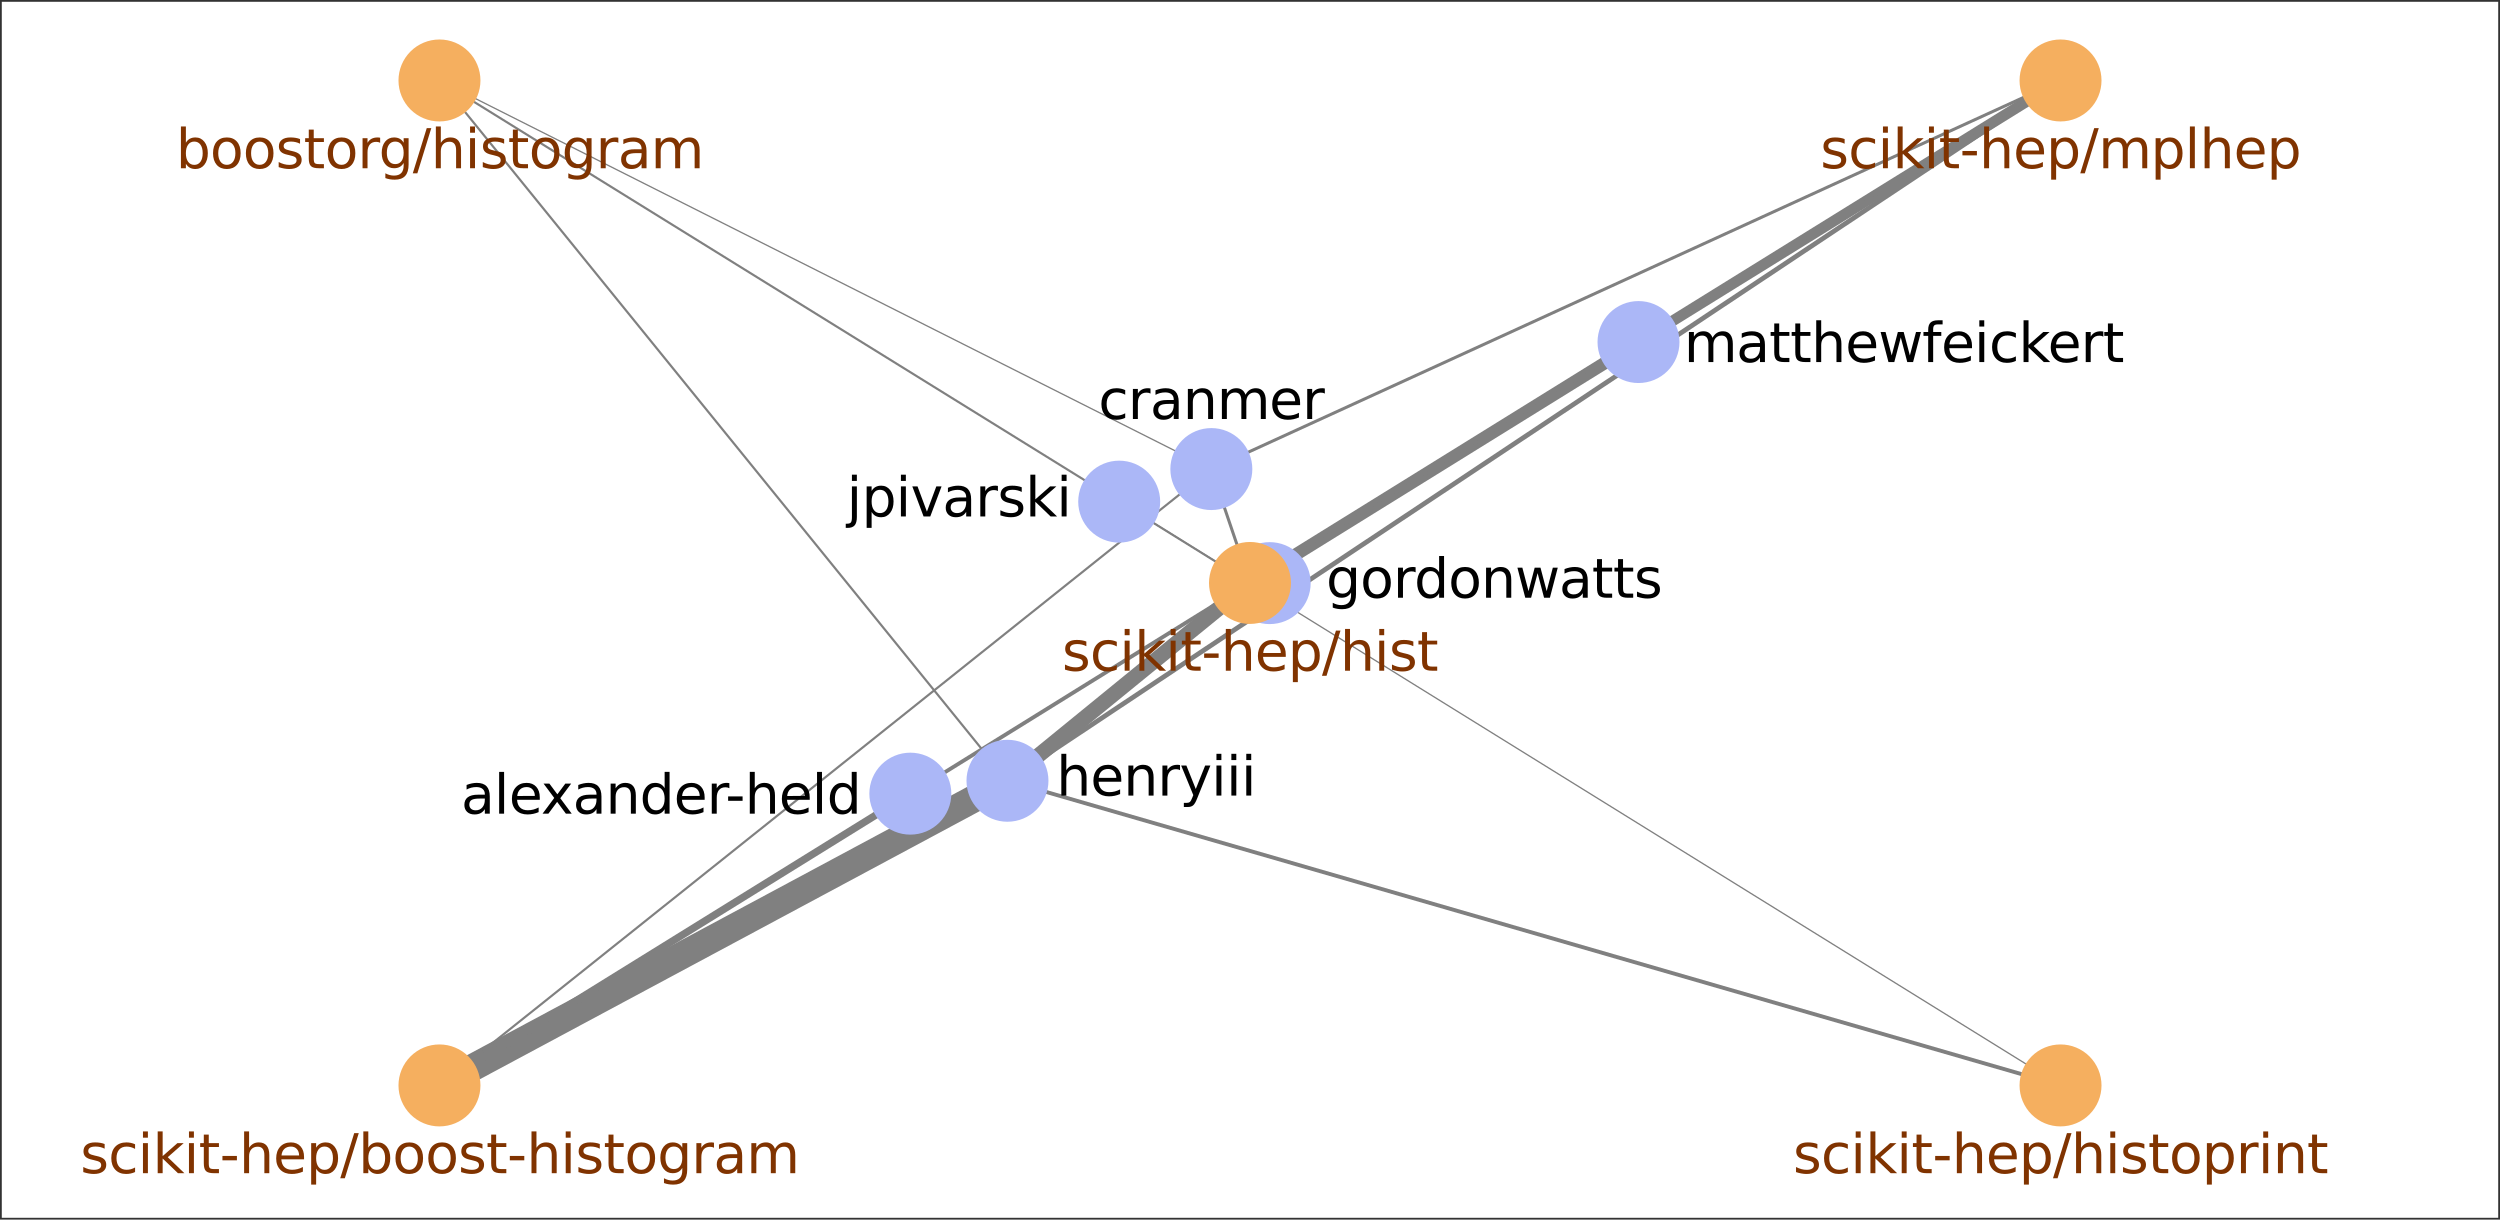 <?xml version="1.0" encoding="UTF-8" standalone="no"?>
<svg
   xmlns:dc="http://purl.org/dc/elements/1.1/"
   xmlns:cc="http://creativecommons.org/ns#"
   xmlns:rdf="http://www.w3.org/1999/02/22-rdf-syntax-ns#"
   xmlns:svg="http://www.w3.org/2000/svg"
   xmlns="http://www.w3.org/2000/svg"
   xmlns:xlink="http://www.w3.org/1999/xlink"
   xmlns:sodipodi="http://sodipodi.sourceforge.net/DTD/sodipodi-0.dtd"
   xmlns:inkscape="http://www.inkscape.org/namespaces/inkscape"
   width="558.8pt"
   height="272.6pt"
   viewBox="0 0 558.8 272.6"
   version="1.1"
   id="svg548"
   sodipodi:docname="iris-hep-histogram-connections-for-report.svg"
   inkscape:version="0.92.5 (2060ec1f9f, 2020-04-08)"
   inkscape:export-filename="/home/jpivarski/talks/2022-03-04-reload-statistics/PLOTS/iris-hep-histogram-connections-for-report.png"
   inkscape:export-xdpi="264.12326"
   inkscape:export-ydpi="264.12326">
  <rect x="0" y="0" width="558.8" height="272.6" fill="#333333" stroke="none"/>
  <sodipodi:namedview
     pagecolor="#ffffff"
     bordercolor="#666666"
     borderopacity="1"
     objecttolerance="10"
     gridtolerance="10"
     guidetolerance="10"
     inkscape:pageopacity="0"
     inkscape:pageshadow="2"
     inkscape:window-width="1711"
     inkscape:window-height="1054"
     id="namedview550"
     showgrid="false"
     fit-margin-top="0"
     fit-margin-left="0"
     fit-margin-right="0"
     fit-margin-bottom="0"
     inkscape:zoom="1.4666667"
     inkscape:cx="390.06779"
     inkscape:cy="173.57349"
     inkscape:window-x="0"
     inkscape:window-y="27"
     inkscape:window-maximized="0"
     inkscape:current-layer="svg548" />
  <defs
     id="defs6"
     style="stroke-linecap:butt;stroke-linejoin:round">
    <style
       type="text/css"
       id="style4">*{stroke-linejoin: round; stroke-linecap: butt}</style>
    <defs
       id="defs66">
      <path
         style="stroke-linecap:butt;stroke-linejoin:round"
         inkscape:connector-curvature="0"
         d="m 0,8.66 c 2.297,0 4.5,-0.912 6.124,-2.537 C 7.748,4.5 8.66,2.297 8.66,0 c 0,-2.297 -0.912,-4.5 -2.537,-6.124 C 4.5,-7.748 2.297,-8.66 0,-8.66 c -2.297,0 -4.5,0.912 -6.124,2.537 -1.624,1.624 -2.537,3.827 -2.537,6.124 0,2.297 0.912,4.5 2.537,6.124 1.624,1.624 3.827,2.537 6.124,2.537 z"
         id="C0_0_b086499c78" />
    </defs>
  </defs>
  <g
     id="patch_2"
     style="stroke-linecap:butt;stroke-linejoin:round"
     transform="translate(-89.6,-42.8)">
    <path
       d="M 90,315 H 648 V 43.2 H 90 Z"
       style="fill:#ffffff;stroke-linecap:butt;stroke-linejoin:round"
       id="path11"
       inkscape:connector-curvature="0" />
  </g>
  <g
     id="LineCollection_1"
     style="stroke-linecap:butt;stroke-linejoin:round"
     transform="translate(-89.6,-48.8)">
    <path
       d="M 339.764,160.926 550.169,291.414"
       clip-path="url(#p5a2280e3f6)"
       style="fill:none;stroke:#808080;stroke-width:0.294;stroke-linecap:butt;stroke-linejoin:round"
       id="path14"
       inkscape:connector-curvature="0" />
    <path
       d="M 339.764,160.926 369,179.1"
       clip-path="url(#p5a2280e3f6)"
       style="fill:none;stroke:#808080;stroke-width:0.487;stroke-linecap:butt;stroke-linejoin:round"
       id="path16"
       inkscape:connector-curvature="0" />
    <path
       d="M 339.764,160.926 187.831,66.786"
       clip-path="url(#p5a2280e3f6)"
       style="fill:none;stroke:#808080;stroke-width:0.487;stroke-linecap:butt;stroke-linejoin:round"
       id="path18"
       inkscape:connector-curvature="0" />
    <path
       d="M 455.841,125.255 550.169,66.786"
       clip-path="url(#p5a2280e3f6)"
       style="fill:none;stroke:#808080;stroke-width:2.423;stroke-linecap:butt;stroke-linejoin:round"
       id="path20"
       inkscape:connector-curvature="0" />
    <path
       d="M 455.841,125.255 369,179.1"
       clip-path="url(#p5a2280e3f6)"
       style="fill:none;stroke:#808080;stroke-width:2.81;stroke-linecap:butt;stroke-linejoin:round"
       id="path22"
       inkscape:connector-curvature="0" />
    <path
       d="m 314.791,223.315 -126.96,68.099"
       clip-path="url(#p5a2280e3f6)"
       style="fill:none;stroke:#808080;stroke-width:6.1;stroke-linecap:butt;stroke-linejoin:round"
       id="path24"
       inkscape:connector-curvature="0" />
    <path
       d="M 314.791,223.315 550.169,66.786"
       clip-path="url(#p5a2280e3f6)"
       style="fill:none;stroke:#808080;stroke-width:1.068;stroke-linecap:butt;stroke-linejoin:round"
       id="path26"
       inkscape:connector-curvature="0" />
    <path
       d="M 314.791,223.315 187.831,66.786"
       clip-path="url(#p5a2280e3f6)"
       style="fill:none;stroke:#808080;stroke-width:0.487;stroke-linecap:butt;stroke-linejoin:round"
       id="path28"
       inkscape:connector-curvature="0" />
    <path
       d="M 314.791,223.315 369,179.1"
       clip-path="url(#p5a2280e3f6)"
       style="fill:none;stroke:#808080;stroke-width:3.39;stroke-linecap:butt;stroke-linejoin:round"
       id="path30"
       inkscape:connector-curvature="0" />
    <path
       d="m 314.791,223.315 235.378,68.099"
       clip-path="url(#p5a2280e3f6)"
       style="fill:none;stroke:#808080;stroke-width:0.874;stroke-linecap:butt;stroke-linejoin:round"
       id="path32"
       inkscape:connector-curvature="0" />
    <path
       d="M 368.9,179.138 369,179.1"
       clip-path="url(#p5a2280e3f6)"
       style="fill:none;stroke:#808080;stroke-width:0.294;stroke-linecap:butt;stroke-linejoin:round"
       id="path34"
       inkscape:connector-curvature="0" />
    <path
       d="m 360.359,153.645 -172.528,137.769"
       clip-path="url(#p5a2280e3f6)"
       style="fill:none;stroke:#808080;stroke-width:0.487;stroke-linecap:butt;stroke-linejoin:round"
       id="path36"
       inkscape:connector-curvature="0" />
    <path
       d="M 360.359,153.645 369,179.1"
       clip-path="url(#p5a2280e3f6)"
       style="fill:none;stroke:#808080;stroke-width:0.681;stroke-linecap:butt;stroke-linejoin:round"
       id="path38"
       inkscape:connector-curvature="0" />
    <path
       d="M 360.359,153.645 550.169,66.786"
       clip-path="url(#p5a2280e3f6)"
       style="fill:none;stroke:#808080;stroke-width:0.681;stroke-linecap:butt;stroke-linejoin:round"
       id="path40"
       inkscape:connector-curvature="0" />
    <path
       d="M 360.359,153.645 187.831,66.786"
       clip-path="url(#p5a2280e3f6)"
       style="fill:none;stroke:#808080;stroke-width:0.294;stroke-linecap:butt;stroke-linejoin:round"
       id="path42"
       inkscape:connector-curvature="0" />
    <path
       d="M 293.079,226.197 550.169,66.786"
       clip-path="url(#p5a2280e3f6)"
       style="fill:none;stroke:#808080;stroke-width:0.294;stroke-linecap:butt;stroke-linejoin:round"
       id="path44"
       inkscape:connector-curvature="0" />
    <path
       d="M 293.079,226.197 369,179.1"
       clip-path="url(#p5a2280e3f6)"
       style="fill:none;stroke:#808080;stroke-width:0.874;stroke-linecap:butt;stroke-linejoin:round"
       id="path46"
       inkscape:connector-curvature="0" />
    <path
       d="M 293.079,226.197 187.831,291.414"
       clip-path="url(#p5a2280e3f6)"
       style="fill:none;stroke:#808080;stroke-width:1.648;stroke-linecap:butt;stroke-linejoin:round"
       id="path48"
       inkscape:connector-curvature="0" />
  </g>
  <g
     id="matplotlib.axis_1"
     style="stroke-linecap:butt;stroke-linejoin:round"
     transform="translate(-89.6,-42.8)">
    <g
       id="xtick_1"
       style="stroke-linecap:butt;stroke-linejoin:round" />
    <g
       id="xtick_2"
       style="stroke-linecap:butt;stroke-linejoin:round" />
    <g
       id="xtick_3"
       style="stroke-linecap:butt;stroke-linejoin:round" />
    <g
       id="xtick_4"
       style="stroke-linecap:butt;stroke-linejoin:round" />
    <g
       id="xtick_5"
       style="stroke-linecap:butt;stroke-linejoin:round" />
    <g
       id="xtick_6"
       style="stroke-linecap:butt;stroke-linejoin:round" />
    <g
       id="xtick_7"
       style="stroke-linecap:butt;stroke-linejoin:round" />
  </g>
  <g
     id="matplotlib.axis_2"
     style="stroke-linecap:butt;stroke-linejoin:round"
     transform="translate(-89.6,-42.8)">
    <g
       id="ytick_1"
       style="stroke-linecap:butt;stroke-linejoin:round" />
    <g
       id="ytick_2"
       style="stroke-linecap:butt;stroke-linejoin:round" />
    <g
       id="ytick_3"
       style="stroke-linecap:butt;stroke-linejoin:round" />
    <g
       id="ytick_4"
       style="stroke-linecap:butt;stroke-linejoin:round" />
    <g
       id="ytick_5"
       style="stroke-linecap:butt;stroke-linejoin:round" />
  </g>
  <g
     style="stroke-linecap:butt;stroke-linejoin:round"
     id="g70"
     clip-path="url(#p5a2280e3f6)"
     transform="translate(-89.6,-48.8)">
    <use
       height="100%"
       width="100%"
       id="use68"
       style="fill:#abb7f7;stroke:#abb7f7;stroke-linecap:butt;stroke-linejoin:round"
       y="160.926"
       x="339.764"
       xlink:href="#C0_0_b086499c78" />
  </g>
  <g
     style="stroke-linecap:butt;stroke-linejoin:round"
     id="g74"
     clip-path="url(#p5a2280e3f6)"
     transform="translate(-89.6,-48.8)">
    <use
       height="100%"
       width="100%"
       id="use72"
       style="fill:#abb7f7;stroke:#abb7f7;stroke-linecap:butt;stroke-linejoin:round"
       y="125.255"
       x="455.841"
       xlink:href="#C0_0_b086499c78" />
  </g>
  <g
     style="stroke-linecap:butt;stroke-linejoin:round"
     id="g78"
     clip-path="url(#p5a2280e3f6)"
     transform="translate(-89.6,-48.8)">
    <use
       height="100%"
       width="100%"
       id="use76"
       style="fill:#abb7f7;stroke:#abb7f7;stroke-linecap:butt;stroke-linejoin:round"
       y="223.315"
       x="314.791"
       xlink:href="#C0_0_b086499c78" />
  </g>
  <g
     style="stroke-linecap:butt;stroke-linejoin:round"
     id="g82"
     clip-path="url(#p5a2280e3f6)"
     transform="translate(-85.1,-48.8)">
    <use
       height="100%"
       width="100%"
       id="use80"
       style="fill:#abb7f7;stroke:#abb7f7;stroke-linecap:butt;stroke-linejoin:round"
       y="179.138"
       x="368.9"
       xlink:href="#C0_0_b086499c78" />
  </g>
  <g
     style="stroke-linecap:butt;stroke-linejoin:round"
     id="g86"
     clip-path="url(#p5a2280e3f6)"
     transform="translate(-89.6,-48.8)">
    <use
       height="100%"
       width="100%"
       id="use84"
       style="fill:#abb7f7;stroke:#abb7f7;stroke-linecap:butt;stroke-linejoin:round"
       y="153.645"
       x="360.359"
       xlink:href="#C0_0_b086499c78" />
  </g>
  <g
     style="stroke-linecap:butt;stroke-linejoin:round"
     id="g90"
     clip-path="url(#p5a2280e3f6)"
     transform="translate(-89.6,-48.8)">
    <use
       height="100%"
       width="100%"
       id="use88"
       style="fill:#abb7f7;stroke:#abb7f7;stroke-linecap:butt;stroke-linejoin:round"
       y="226.197"
       x="293.079"
       xlink:href="#C0_0_b086499c78" />
  </g>
  <g
     style="stroke-linecap:butt;stroke-linejoin:round"
     id="g94"
     clip-path="url(#p5a2280e3f6)"
     transform="translate(-89.6,-48.8)">
    <use
       height="100%"
       width="100%"
       id="use92"
       style="fill:#f5af5f;stroke:#f5af5f;stroke-linecap:butt;stroke-linejoin:round"
       y="66.786"
       x="187.831"
       xlink:href="#C0_0_b086499c78" />
  </g>
  <g
     style="stroke-linecap:butt;stroke-linejoin:round"
     id="g98"
     clip-path="url(#p5a2280e3f6)"
     transform="translate(-89.6,-48.8)">
    <use
       height="100%"
       width="100%"
       id="use96"
       style="fill:#f5af5f;stroke:#f5af5f;stroke-linecap:butt;stroke-linejoin:round"
       y="291.414"
       x="187.831"
       xlink:href="#C0_0_b086499c78" />
  </g>
  <g
     style="stroke-linecap:butt;stroke-linejoin:round"
     id="g102"
     clip-path="url(#p5a2280e3f6)"
     transform="translate(-89.6,-48.8)">
    <use
       height="100%"
       width="100%"
       id="use100"
       style="fill:#f5af5f;stroke:#f5af5f;stroke-linecap:butt;stroke-linejoin:round"
       y="179.1"
       x="369"
       xlink:href="#C0_0_b086499c78" />
  </g>
  <g
     style="stroke-linecap:butt;stroke-linejoin:round"
     id="g106"
     clip-path="url(#p5a2280e3f6)"
     transform="translate(-89.6,-48.8)">
    <use
       height="100%"
       width="100%"
       id="use104"
       style="fill:#f5af5f;stroke:#f5af5f;stroke-linecap:butt;stroke-linejoin:round"
       y="291.414"
       x="550.169"
       xlink:href="#C0_0_b086499c78" />
  </g>
  <g
     style="stroke-linecap:butt;stroke-linejoin:round"
     id="g110"
     clip-path="url(#p5a2280e3f6)"
     transform="translate(-89.6,-48.8)">
    <use
       height="100%"
       width="100%"
       id="use108"
       style="fill:#f5af5f;stroke:#f5af5f;stroke-linecap:butt;stroke-linejoin:round"
       y="66.786"
       x="550.169"
       xlink:href="#C0_0_b086499c78" />
  </g>
  <g
     id="text_1"
     style="stroke-linecap:butt;stroke-linejoin:round"
     transform="translate(-125.395,-42.993)">
    <g
       clip-path="url(#p5a2280e3f6)"
       id="g155"
       style="stroke-linecap:butt;stroke-linejoin:round">
      <!-- jpivarski -->
      <g
         transform="matrix(0.12,0,0,-0.12,314.66,158.431)"
         id="g153"
         style="stroke-linecap:butt;stroke-linejoin:round">
        <defs
           id="defs133">
          <path
             id="DejaVuSans-6a"
             d="m 603,3500 h 575 V -63 q 0,-668 -255,-968 -254,-300 -820,-300 h -219 v 487 H 38 q 328,0 446,152 119,151 119,629 z m 0,1363 h 575 V 4134 H 603 Z"
             transform="scale(0.016)"
             inkscape:connector-curvature="0"
             style="stroke-linecap:butt;stroke-linejoin:round" />
          <path
             id="DejaVuSans-70"
             d="M 1159,525 V -1331 H 581 v 4831 h 578 v -531 q 182,312 458,463 277,152 661,152 638,0 1036,-506 399,-506 399,-1331 0,-825 -399,-1332 -398,-506 -1036,-506 -384,0 -661,152 -276,152 -458,464 z m 1957,1222 q 0,634 -261,995 -261,361 -717,361 -457,0 -718,-361 -261,-361 -261,-995 0,-634 261,-995 261,-361 718,-361 456,0 717,361 261,361 261,995 z"
             transform="scale(0.016)"
             inkscape:connector-curvature="0"
             style="stroke-linecap:butt;stroke-linejoin:round" />
          <path
             id="DejaVuSans-69"
             d="m 603,3500 h 575 V 0 H 603 Z m 0,1363 h 575 V 4134 H 603 Z"
             transform="scale(0.016)"
             inkscape:connector-curvature="0"
             style="stroke-linecap:butt;stroke-linejoin:round" />
          <path
             id="DejaVuSans-76"
             d="M 191,3500 H 800 L 1894,563 2988,3500 h 609 L 2284,0 h -781 z"
             transform="scale(0.016)"
             inkscape:connector-curvature="0"
             style="stroke-linecap:butt;stroke-linejoin:round" />
          <path
             id="DejaVuSans-61"
             d="m 2194,1759 q -697,0 -966,-159 -269,-159 -269,-544 0,-306 202,-486 202,-179 548,-179 479,0 768,339 289,339 289,901 v 128 z m 1147,238 V 0 H 2766 V 531 Q 2569,213 2275,61 1981,-91 1556,-91 q -537,0 -855,302 -317,302 -317,808 0,590 395,890 396,300 1180,300 h 807 v 57 q 0,397 -261,614 -261,217 -733,217 -300,0 -585,-72 -284,-72 -546,-216 v 532 q 315,122 612,182 297,61 578,61 760,0 1135,-394 375,-393 375,-1193 z"
             transform="scale(0.016)"
             inkscape:connector-curvature="0"
             style="stroke-linecap:butt;stroke-linejoin:round" />
          <path
             id="DejaVuSans-72"
             d="m 2631,2963 q -97,56 -211,82 -114,27 -251,27 -488,0 -749,-317 -261,-317 -261,-911 V 0 H 581 v 3500 h 578 v -544 q 182,319 472,473 291,155 707,155 59,0 131,-8 72,-7 159,-23 z"
             transform="scale(0.016)"
             inkscape:connector-curvature="0"
             style="stroke-linecap:butt;stroke-linejoin:round" />
          <path
             id="DejaVuSans-73"
             d="m 2834,3397 v -544 q -243,125 -506,187 -262,63 -544,63 -428,0 -642,-131 -214,-131 -214,-394 0,-200 153,-314 153,-114 616,-217 l 197,-44 q 612,-131 870,-370 258,-239 258,-667 0,-488 -386,-773 Q 2250,-91 1575,-91 1294,-91 989,-36 684,19 347,128 v 594 q 319,-166 628,-249 309,-82 613,-82 406,0 624,139 219,139 219,392 0,234 -158,359 -157,125 -692,241 l -200,47 q -534,112 -772,345 -237,233 -237,639 0,494 350,762 350,269 994,269 318,0 599,-47 282,-46 519,-140 z"
             transform="scale(0.016)"
             inkscape:connector-curvature="0"
             style="stroke-linecap:butt;stroke-linejoin:round" />
          <path
             id="DejaVuSans-6b"
             d="m 581,4863 h 578 V 1991 l 1716,1509 h 734 L 1753,1863 3688,0 H 2938 L 1159,1709 V 0 H 581 Z"
             transform="scale(0.016)"
             inkscape:connector-curvature="0"
             style="stroke-linecap:butt;stroke-linejoin:round" />
        </defs>
        <use
           xlink:href="#DejaVuSans-6a"
           id="use135"
           style="stroke-linecap:butt;stroke-linejoin:round"
           x="0"
           y="0"
           width="100%"
           height="100%" />
        <use
           xlink:href="#DejaVuSans-70"
           x="27.783"
           id="use137"
           style="stroke-linecap:butt;stroke-linejoin:round"
           y="0"
           width="100%"
           height="100%" />
        <use
           xlink:href="#DejaVuSans-69"
           x="91.26"
           id="use139"
           style="stroke-linecap:butt;stroke-linejoin:round"
           y="0"
           width="100%"
           height="100%" />
        <use
           xlink:href="#DejaVuSans-76"
           x="119.043"
           id="use141"
           style="stroke-linecap:butt;stroke-linejoin:round"
           y="0"
           width="100%"
           height="100%" />
        <use
           xlink:href="#DejaVuSans-61"
           x="178.223"
           id="use143"
           style="stroke-linecap:butt;stroke-linejoin:round"
           y="0"
           width="100%"
           height="100%" />
        <use
           xlink:href="#DejaVuSans-72"
           x="239.502"
           id="use145"
           style="stroke-linecap:butt;stroke-linejoin:round"
           y="0"
           width="100%"
           height="100%" />
        <use
           xlink:href="#DejaVuSans-73"
           x="280.615"
           id="use147"
           style="stroke-linecap:butt;stroke-linejoin:round"
           y="0"
           width="100%"
           height="100%" />
        <use
           xlink:href="#DejaVuSans-6b"
           x="332.715"
           id="use149"
           style="stroke-linecap:butt;stroke-linejoin:round"
           y="0"
           width="100%"
           height="100%" />
        <use
           xlink:href="#DejaVuSans-69"
           x="390.625"
           id="use151"
           style="stroke-linecap:butt;stroke-linejoin:round"
           y="0"
           width="100%"
           height="100%" />
      </g>
    </g>
  </g>
  <g
     id="text_2"
     style="stroke-linecap:butt;stroke-linejoin:round"
     transform="translate(-30.282,-41.831)">
    <g
       clip-path="url(#p5a2280e3f6)"
       id="g199"
       style="stroke-linecap:butt;stroke-linejoin:round">
      <!-- matthewfeickert -->
      <g
         transform="matrix(0.12,0,0,-0.12,406.677,122.76)"
         id="g197"
         style="stroke-linecap:butt;stroke-linejoin:round">
        <defs
           id="defs165">
          <path
             id="DejaVuSans-6d"
             d="m 3328,2828 q 216,388 516,572 300,184 706,184 547,0 844,-383 297,-382 297,-1088 V 0 h -578 v 2094 q 0,503 -179,746 -178,244 -543,244 -447,0 -707,-297 -259,-296 -259,-809 V 0 h -578 v 2094 q 0,506 -178,748 -178,242 -550,242 -441,0 -701,-298 -259,-298 -259,-808 V 0 H 581 v 3500 h 578 v -544 q 197,322 472,475 275,153 653,153 382,0 649,-194 267,-193 395,-562 z"
             transform="scale(0.016)"
             inkscape:connector-curvature="0"
             style="stroke-linecap:butt;stroke-linejoin:round" />
          <path
             id="DejaVuSans-74"
             d="M 1172,4494 V 3500 H 2356 V 3053 H 1172 V 1153 q 0,-428 117,-550 117,-122 477,-122 h 590 V 0 H 1766 Q 1100,0 847,248 594,497 594,1153 V 3053 H 172 v 447 h 422 v 994 z"
             transform="scale(0.016)"
             inkscape:connector-curvature="0"
             style="stroke-linecap:butt;stroke-linejoin:round" />
          <path
             id="DejaVuSans-68"
             d="M 3513,2113 V 0 h -575 v 2094 q 0,497 -194,743 -194,247 -581,247 -466,0 -735,-297 -269,-296 -269,-809 V 0 H 581 v 4863 h 578 V 2956 q 207,316 486,472 280,156 646,156 603,0 912,-373 310,-373 310,-1098 z"
             transform="scale(0.016)"
             inkscape:connector-curvature="0"
             style="stroke-linecap:butt;stroke-linejoin:round" />
          <path
             id="DejaVuSans-65"
             d="M 3597,1894 V 1613 H 953 q 38,-594 358,-905 320,-311 892,-311 331,0 642,81 311,81 618,244 V 178 Q 3153,47 2828,-22 2503,-91 2169,-91 1331,-91 842,396 353,884 353,1716 q 0,859 464,1363 464,505 1252,505 706,0 1117,-455 411,-454 411,-1235 z m -575,169 q -6,471 -264,752 -258,282 -683,282 -481,0 -770,-272 -289,-272 -333,-766 z"
             transform="scale(0.016)"
             inkscape:connector-curvature="0"
             style="stroke-linecap:butt;stroke-linejoin:round" />
          <path
             id="DejaVuSans-77"
             d="m 269,3500 h 575 l 719,-2731 715,2731 h 678 l 719,-2731 716,2731 h 575 L 4050,0 H 3372 L 2619,2869 1863,0 h -679 z"
             transform="scale(0.016)"
             inkscape:connector-curvature="0"
             style="stroke-linecap:butt;stroke-linejoin:round" />
          <path
             id="DejaVuSans-66"
             d="m 2375,4863 v -479 h -550 q -309,0 -430,-125 -120,-125 -120,-450 v -309 h 947 V 3053 H 1275 V 0 H 697 V 3053 H 147 v 447 h 550 v 244 q 0,584 272,851 272,268 862,268 z"
             transform="scale(0.016)"
             inkscape:connector-curvature="0"
             style="stroke-linecap:butt;stroke-linejoin:round" />
          <path
             id="DejaVuSans-63"
             d="m 3122,3366 v -538 q -244,135 -489,202 -245,67 -495,67 -560,0 -870,-355 -309,-354 -309,-995 0,-641 309,-996 310,-354 870,-354 250,0 495,67 245,67 489,202 V 134 Q 2881,22 2623,-34 2366,-91 2075,-91 1284,-91 818,406 353,903 353,1747 q 0,856 470,1346 471,491 1290,491 265,0 518,-55 253,-54 491,-163 z"
             transform="scale(0.016)"
             inkscape:connector-curvature="0"
             style="stroke-linecap:butt;stroke-linejoin:round" />
        </defs>
        <use
           xlink:href="#DejaVuSans-6d"
           id="use167"
           style="stroke-linecap:butt;stroke-linejoin:round"
           x="0"
           y="0"
           width="100%"
           height="100%" />
        <use
           xlink:href="#DejaVuSans-61"
           x="97.412"
           id="use169"
           style="stroke-linecap:butt;stroke-linejoin:round"
           y="0"
           width="100%"
           height="100%" />
        <use
           xlink:href="#DejaVuSans-74"
           x="158.691"
           id="use171"
           style="stroke-linecap:butt;stroke-linejoin:round"
           y="0"
           width="100%"
           height="100%" />
        <use
           xlink:href="#DejaVuSans-74"
           x="197.9"
           id="use173"
           style="stroke-linecap:butt;stroke-linejoin:round"
           y="0"
           width="100%"
           height="100%" />
        <use
           xlink:href="#DejaVuSans-68"
           x="237.109"
           id="use175"
           style="stroke-linecap:butt;stroke-linejoin:round"
           y="0"
           width="100%"
           height="100%" />
        <use
           xlink:href="#DejaVuSans-65"
           x="300.488"
           id="use177"
           style="stroke-linecap:butt;stroke-linejoin:round"
           y="0"
           width="100%"
           height="100%" />
        <use
           xlink:href="#DejaVuSans-77"
           x="362.012"
           id="use179"
           style="stroke-linecap:butt;stroke-linejoin:round"
           y="0"
           width="100%"
           height="100%" />
        <use
           xlink:href="#DejaVuSans-66"
           x="443.799"
           id="use181"
           style="stroke-linecap:butt;stroke-linejoin:round"
           y="0"
           width="100%"
           height="100%" />
        <use
           xlink:href="#DejaVuSans-65"
           x="479.004"
           id="use183"
           style="stroke-linecap:butt;stroke-linejoin:round"
           y="0"
           width="100%"
           height="100%" />
        <use
           xlink:href="#DejaVuSans-69"
           x="540.527"
           id="use185"
           style="stroke-linecap:butt;stroke-linejoin:round"
           y="0"
           width="100%"
           height="100%" />
        <use
           xlink:href="#DejaVuSans-63"
           x="568.311"
           id="use187"
           style="stroke-linecap:butt;stroke-linejoin:round"
           y="0"
           width="100%"
           height="100%" />
        <use
           xlink:href="#DejaVuSans-6b"
           x="623.291"
           id="use189"
           style="stroke-linecap:butt;stroke-linejoin:round"
           y="0"
           width="100%"
           height="100%" />
        <use
           xlink:href="#DejaVuSans-65"
           x="677.576"
           id="use191"
           style="stroke-linecap:butt;stroke-linejoin:round"
           y="0"
           width="100%"
           height="100%" />
        <use
           xlink:href="#DejaVuSans-72"
           x="739.1"
           id="use193"
           style="stroke-linecap:butt;stroke-linejoin:round"
           y="0"
           width="100%"
           height="100%" />
        <use
           xlink:href="#DejaVuSans-74"
           x="780.213"
           id="use195"
           style="stroke-linecap:butt;stroke-linejoin:round"
           y="0"
           width="100%"
           height="100%" />
      </g>
    </g>
  </g>
  <g
     id="text_3"
     style="stroke-linecap:butt;stroke-linejoin:round"
     transform="translate(-56.361,-42.993)">
    <g
       clip-path="url(#p5a2280e3f6)"
       id="g224"
       style="stroke-linecap:butt;stroke-linejoin:round">
      <!-- henryiii -->
      <g
         transform="matrix(0.12,0,0,-0.12,292.476,220.82)"
         id="g222"
         style="stroke-linecap:butt;stroke-linejoin:round">
        <defs
           id="defs204">
          <path
             id="DejaVuSans-6e"
             d="M 3513,2113 V 0 h -575 v 2094 q 0,497 -194,743 -194,247 -581,247 -466,0 -735,-297 -269,-296 -269,-809 V 0 H 581 v 3500 h 578 v -544 q 207,316 486,472 280,156 646,156 603,0 912,-373 310,-373 310,-1098 z"
             transform="scale(0.016)"
             inkscape:connector-curvature="0"
             style="stroke-linecap:butt;stroke-linejoin:round" />
          <path
             id="DejaVuSans-79"
             d="m 2059,-325 q -243,-625 -475,-815 -231,-191 -618,-191 H 506 v 481 h 338 q 237,0 368,113 132,112 291,531 L 1606,56 191,3500 H 800 L 1894,763 2988,3500 h 609 z"
             transform="scale(0.016)"
             inkscape:connector-curvature="0"
             style="stroke-linecap:butt;stroke-linejoin:round" />
        </defs>
        <use
           xlink:href="#DejaVuSans-68"
           id="use206"
           style="stroke-linecap:butt;stroke-linejoin:round"
           x="0"
           y="0"
           width="100%"
           height="100%" />
        <use
           xlink:href="#DejaVuSans-65"
           x="63.379"
           id="use208"
           style="stroke-linecap:butt;stroke-linejoin:round"
           y="0"
           width="100%"
           height="100%" />
        <use
           xlink:href="#DejaVuSans-6e"
           x="124.902"
           id="use210"
           style="stroke-linecap:butt;stroke-linejoin:round"
           y="0"
           width="100%"
           height="100%" />
        <use
           xlink:href="#DejaVuSans-72"
           x="188.281"
           id="use212"
           style="stroke-linecap:butt;stroke-linejoin:round"
           y="0"
           width="100%"
           height="100%" />
        <use
           xlink:href="#DejaVuSans-79"
           x="229.395"
           id="use214"
           style="stroke-linecap:butt;stroke-linejoin:round"
           y="0"
           width="100%"
           height="100%" />
        <use
           xlink:href="#DejaVuSans-69"
           x="288.574"
           id="use216"
           style="stroke-linecap:butt;stroke-linejoin:round"
           y="0"
           width="100%"
           height="100%" />
        <use
           xlink:href="#DejaVuSans-69"
           x="316.357"
           id="use218"
           style="stroke-linecap:butt;stroke-linejoin:round"
           y="0"
           width="100%"
           height="100%" />
        <use
           xlink:href="#DejaVuSans-69"
           x="344.141"
           id="use220"
           style="stroke-linecap:butt;stroke-linejoin:round"
           y="0"
           width="100%"
           height="100%" />
      </g>
    </g>
  </g>
  <g
     id="text_4"
     style="stroke-linecap:butt;stroke-linejoin:round"
     transform="translate(-34.952,-43.031)">
    <g
       clip-path="url(#p5a2280e3f6)"
       id="g256"
       style="stroke-linecap:butt;stroke-linejoin:round">
      <!-- gordonwatts -->
      <g
         transform="matrix(0.12,0,0,-0.12,331.361,176.643)"
         id="g254"
         style="stroke-linecap:butt;stroke-linejoin:round">
        <defs
           id="defs230">
          <path
             id="DejaVuSans-67"
             d="m 2906,1791 q 0,625 -258,968 -257,344 -723,344 -462,0 -720,-344 -258,-343 -258,-968 0,-622 258,-966 258,-344 720,-344 466,0 723,344 258,344 258,966 z M 3481,434 q 0,-893 -397,-1329 -396,-436 -1215,-436 -303,0 -572,45 -269,45 -522,139 v 559 q 253,-137 500,-202 247,-66 503,-66 566,0 847,295 281,295 281,892 V 616 Q 2728,306 2450,153 2172,0 1784,0 1141,0 747,490 353,981 353,1791 q 0,812 394,1302 394,491 1037,491 388,0 666,-153 278,-153 456,-462 v 531 h 575 z"
             transform="scale(0.016)"
             inkscape:connector-curvature="0"
             style="stroke-linecap:butt;stroke-linejoin:round" />
          <path
             id="DejaVuSans-6f"
             d="m 1959,3097 q -462,0 -731,-361 -269,-361 -269,-989 0,-628 267,-989 268,-361 733,-361 460,0 728,362 269,363 269,988 0,622 -269,986 -268,364 -728,364 z m 0,487 q 750,0 1178,-488 429,-487 429,-1349 Q 3566,888 3137,398 2709,-91 1959,-91 1206,-91 779,398 353,888 353,1747 q 0,862 426,1349 427,488 1180,488 z"
             transform="scale(0.016)"
             inkscape:connector-curvature="0"
             style="stroke-linecap:butt;stroke-linejoin:round" />
          <path
             id="DejaVuSans-64"
             d="m 2906,2969 v 1894 h 575 V 0 H 2906 V 525 Q 2725,213 2448,61 2172,-91 1784,-91 1150,-91 751,415 353,922 353,1747 q 0,825 398,1331 399,506 1033,506 388,0 664,-152 277,-151 458,-463 z M 947,1747 q 0,-634 261,-995 261,-361 717,-361 456,0 718,361 263,361 263,995 0,634 -263,995 -262,361 -718,361 -456,0 -717,-361 -261,-361 -261,-995 z"
             transform="scale(0.016)"
             inkscape:connector-curvature="0"
             style="stroke-linecap:butt;stroke-linejoin:round" />
        </defs>
        <use
           xlink:href="#DejaVuSans-67"
           id="use232"
           style="stroke-linecap:butt;stroke-linejoin:round"
           x="0"
           y="0"
           width="100%"
           height="100%" />
        <use
           xlink:href="#DejaVuSans-6f"
           x="63.477"
           id="use234"
           style="stroke-linecap:butt;stroke-linejoin:round"
           y="0"
           width="100%"
           height="100%" />
        <use
           xlink:href="#DejaVuSans-72"
           x="124.658"
           id="use236"
           style="stroke-linecap:butt;stroke-linejoin:round"
           y="0"
           width="100%"
           height="100%" />
        <use
           xlink:href="#DejaVuSans-64"
           x="164.021"
           id="use238"
           style="stroke-linecap:butt;stroke-linejoin:round"
           y="0"
           width="100%"
           height="100%" />
        <use
           xlink:href="#DejaVuSans-6f"
           x="227.498"
           id="use240"
           style="stroke-linecap:butt;stroke-linejoin:round"
           y="0"
           width="100%"
           height="100%" />
        <use
           xlink:href="#DejaVuSans-6e"
           x="288.68"
           id="use242"
           style="stroke-linecap:butt;stroke-linejoin:round"
           y="0"
           width="100%"
           height="100%" />
        <use
           xlink:href="#DejaVuSans-77"
           x="352.059"
           id="use244"
           style="stroke-linecap:butt;stroke-linejoin:round"
           y="0"
           width="100%"
           height="100%" />
        <use
           xlink:href="#DejaVuSans-61"
           x="433.846"
           id="use246"
           style="stroke-linecap:butt;stroke-linejoin:round"
           y="0"
           width="100%"
           height="100%" />
        <use
           xlink:href="#DejaVuSans-74"
           x="495.125"
           id="use248"
           style="stroke-linecap:butt;stroke-linejoin:round"
           y="0"
           width="100%"
           height="100%" />
        <use
           xlink:href="#DejaVuSans-74"
           x="534.334"
           id="use250"
           style="stroke-linecap:butt;stroke-linejoin:round"
           y="0"
           width="100%"
           height="100%" />
        <use
           xlink:href="#DejaVuSans-73"
           x="573.543"
           id="use252"
           style="stroke-linecap:butt;stroke-linejoin:round"
           y="0"
           width="100%"
           height="100%" />
      </g>
    </g>
  </g>
  <g
     id="text_5"
     style="stroke-linecap:butt;stroke-linejoin:round"
     transform="translate(-89.6,-57.493)">
    <g
       clip-path="url(#p5a2280e3f6)"
       id="g275"
       style="stroke-linecap:butt;stroke-linejoin:round">
      <!-- cranmer -->
      <g
         transform="matrix(0.12,0,0,-0.12,335.112,151.149)"
         id="g273"
         style="stroke-linecap:butt;stroke-linejoin:round">
        <use
           xlink:href="#DejaVuSans-63"
           id="use259"
           style="stroke-linecap:butt;stroke-linejoin:round"
           x="0"
           y="0"
           width="100%"
           height="100%" />
        <use
           xlink:href="#DejaVuSans-72"
           x="54.98"
           id="use261"
           style="stroke-linecap:butt;stroke-linejoin:round"
           y="0"
           width="100%"
           height="100%" />
        <use
           xlink:href="#DejaVuSans-61"
           x="96.094"
           id="use263"
           style="stroke-linecap:butt;stroke-linejoin:round"
           y="0"
           width="100%"
           height="100%" />
        <use
           xlink:href="#DejaVuSans-6e"
           x="157.373"
           id="use265"
           style="stroke-linecap:butt;stroke-linejoin:round"
           y="0"
           width="100%"
           height="100%" />
        <use
           xlink:href="#DejaVuSans-6d"
           x="220.752"
           id="use267"
           style="stroke-linecap:butt;stroke-linejoin:round"
           y="0"
           width="100%"
           height="100%" />
        <use
           xlink:href="#DejaVuSans-65"
           x="318.164"
           id="use269"
           style="stroke-linecap:butt;stroke-linejoin:round"
           y="0"
           width="100%"
           height="100%" />
        <use
           xlink:href="#DejaVuSans-72"
           x="379.688"
           id="use271"
           style="stroke-linecap:butt;stroke-linejoin:round"
           y="0"
           width="100%"
           height="100%" />
      </g>
    </g>
  </g>
  <g
     id="text_6"
     style="stroke-linecap:butt;stroke-linejoin:round"
     transform="translate(-145.339,-41.831)">
    <g
       clip-path="url(#p5a2280e3f6)"
       id="g313"
       style="stroke-linecap:butt;stroke-linejoin:round">
      <!-- alexander-held -->
      <g
         transform="matrix(0.12,0,0,-0.12,248.398,223.702)"
         id="g311"
         style="stroke-linecap:butt;stroke-linejoin:round">
        <defs
           id="defs281">
          <path
             id="DejaVuSans-6c"
             d="m 603,4863 h 575 V 0 H 603 Z"
             transform="scale(0.016)"
             inkscape:connector-curvature="0"
             style="stroke-linecap:butt;stroke-linejoin:round" />
          <path
             id="DejaVuSans-78"
             d="M 3513,3500 2247,1797 3578,0 H 2900 L 1881,1375 863,0 H 184 L 1544,1831 300,3500 h 678 l 928,-1247 928,1247 z"
             transform="scale(0.016)"
             inkscape:connector-curvature="0"
             style="stroke-linecap:butt;stroke-linejoin:round" />
          <path
             id="DejaVuSans-2d"
             d="M 313,2009 H 1997 V 1497 H 313 Z"
             transform="scale(0.016)"
             inkscape:connector-curvature="0"
             style="stroke-linecap:butt;stroke-linejoin:round" />
        </defs>
        <use
           xlink:href="#DejaVuSans-61"
           id="use283"
           style="stroke-linecap:butt;stroke-linejoin:round"
           x="0"
           y="0"
           width="100%"
           height="100%" />
        <use
           xlink:href="#DejaVuSans-6c"
           x="61.279"
           id="use285"
           style="stroke-linecap:butt;stroke-linejoin:round"
           y="0"
           width="100%"
           height="100%" />
        <use
           xlink:href="#DejaVuSans-65"
           x="89.062"
           id="use287"
           style="stroke-linecap:butt;stroke-linejoin:round"
           y="0"
           width="100%"
           height="100%" />
        <use
           xlink:href="#DejaVuSans-78"
           x="148.836"
           id="use289"
           style="stroke-linecap:butt;stroke-linejoin:round"
           y="0"
           width="100%"
           height="100%" />
        <use
           xlink:href="#DejaVuSans-61"
           x="208.016"
           id="use291"
           style="stroke-linecap:butt;stroke-linejoin:round"
           y="0"
           width="100%"
           height="100%" />
        <use
           xlink:href="#DejaVuSans-6e"
           x="269.295"
           id="use293"
           style="stroke-linecap:butt;stroke-linejoin:round"
           y="0"
           width="100%"
           height="100%" />
        <use
           xlink:href="#DejaVuSans-64"
           x="332.674"
           id="use295"
           style="stroke-linecap:butt;stroke-linejoin:round"
           y="0"
           width="100%"
           height="100%" />
        <use
           xlink:href="#DejaVuSans-65"
           x="396.15"
           id="use297"
           style="stroke-linecap:butt;stroke-linejoin:round"
           y="0"
           width="100%"
           height="100%" />
        <use
           xlink:href="#DejaVuSans-72"
           x="457.674"
           id="use299"
           style="stroke-linecap:butt;stroke-linejoin:round"
           y="0"
           width="100%"
           height="100%" />
        <use
           xlink:href="#DejaVuSans-2d"
           x="492.412"
           id="use301"
           style="stroke-linecap:butt;stroke-linejoin:round"
           y="0"
           width="100%"
           height="100%" />
        <use
           xlink:href="#DejaVuSans-68"
           x="528.496"
           id="use303"
           style="stroke-linecap:butt;stroke-linejoin:round"
           y="0"
           width="100%"
           height="100%" />
        <use
           xlink:href="#DejaVuSans-65"
           x="591.875"
           id="use305"
           style="stroke-linecap:butt;stroke-linejoin:round"
           y="0"
           width="100%"
           height="100%" />
        <use
           xlink:href="#DejaVuSans-6c"
           x="653.398"
           id="use307"
           style="stroke-linecap:butt;stroke-linejoin:round"
           y="0"
           width="100%"
           height="100%" />
        <use
           xlink:href="#DejaVuSans-64"
           x="681.182"
           id="use309"
           style="stroke-linecap:butt;stroke-linejoin:round"
           y="0"
           width="100%"
           height="100%" />
      </g>
    </g>
  </g>
  <g
     id="text_7"
     style="stroke-linecap:butt;stroke-linejoin:round;fill:#803300"
     transform="translate(-89.6,-38.3)">
    <g
       clip-path="url(#p5a2280e3f6)"
       id="g363"
       style="stroke-linecap:butt;stroke-linejoin:round;fill:#803300">
      <!-- scikit-hep/histoprint -->
      <g
         transform="matrix(0.12,0,0,-0.12,490.379,300.532)"
         id="g361"
         style="stroke-linecap:butt;stroke-linejoin:round;fill:#803300">
        <defs
           id="defs317">
          <path
             id="DejaVuSans-2f"
             d="m 1625,4666 h 531 L 531,-594 H 0 Z"
             transform="scale(0.016)"
             inkscape:connector-curvature="0"
             style="stroke-linecap:butt;stroke-linejoin:round" />
        </defs>
        <use
           xlink:href="#DejaVuSans-73"
           id="use319"
           style="stroke-linecap:butt;stroke-linejoin:round;fill:#803300"
           x="0"
           y="0"
           width="100%"
           height="100%" />
        <use
           xlink:href="#DejaVuSans-63"
           x="52.1"
           id="use321"
           style="stroke-linecap:butt;stroke-linejoin:round;fill:#803300"
           y="0"
           width="100%"
           height="100%" />
        <use
           xlink:href="#DejaVuSans-69"
           x="107.08"
           id="use323"
           style="stroke-linecap:butt;stroke-linejoin:round;fill:#803300"
           y="0"
           width="100%"
           height="100%" />
        <use
           xlink:href="#DejaVuSans-6b"
           x="134.863"
           id="use325"
           style="stroke-linecap:butt;stroke-linejoin:round;fill:#803300"
           y="0"
           width="100%"
           height="100%" />
        <use
           xlink:href="#DejaVuSans-69"
           x="192.773"
           id="use327"
           style="stroke-linecap:butt;stroke-linejoin:round;fill:#803300"
           y="0"
           width="100%"
           height="100%" />
        <use
           xlink:href="#DejaVuSans-74"
           x="220.557"
           id="use329"
           style="stroke-linecap:butt;stroke-linejoin:round;fill:#803300"
           y="0"
           width="100%"
           height="100%" />
        <use
           xlink:href="#DejaVuSans-2d"
           x="259.766"
           id="use331"
           style="stroke-linecap:butt;stroke-linejoin:round;fill:#803300"
           y="0"
           width="100%"
           height="100%" />
        <use
           xlink:href="#DejaVuSans-68"
           x="295.85"
           id="use333"
           style="stroke-linecap:butt;stroke-linejoin:round;fill:#803300"
           y="0"
           width="100%"
           height="100%" />
        <use
           xlink:href="#DejaVuSans-65"
           x="359.229"
           id="use335"
           style="stroke-linecap:butt;stroke-linejoin:round;fill:#803300"
           y="0"
           width="100%"
           height="100%" />
        <use
           xlink:href="#DejaVuSans-70"
           x="420.752"
           id="use337"
           style="stroke-linecap:butt;stroke-linejoin:round;fill:#803300"
           y="0"
           width="100%"
           height="100%" />
        <use
           xlink:href="#DejaVuSans-2f"
           x="484.229"
           id="use339"
           style="stroke-linecap:butt;stroke-linejoin:round;fill:#803300"
           y="0"
           width="100%"
           height="100%" />
        <use
           xlink:href="#DejaVuSans-68"
           x="517.92"
           id="use341"
           style="stroke-linecap:butt;stroke-linejoin:round;fill:#803300"
           y="0"
           width="100%"
           height="100%" />
        <use
           xlink:href="#DejaVuSans-69"
           x="581.299"
           id="use343"
           style="stroke-linecap:butt;stroke-linejoin:round;fill:#803300"
           y="0"
           width="100%"
           height="100%" />
        <use
           xlink:href="#DejaVuSans-73"
           x="609.082"
           id="use345"
           style="stroke-linecap:butt;stroke-linejoin:round;fill:#803300"
           y="0"
           width="100%"
           height="100%" />
        <use
           xlink:href="#DejaVuSans-74"
           x="661.182"
           id="use347"
           style="stroke-linecap:butt;stroke-linejoin:round;fill:#803300"
           y="0"
           width="100%"
           height="100%" />
        <use
           xlink:href="#DejaVuSans-6f"
           x="700.391"
           id="use349"
           style="stroke-linecap:butt;stroke-linejoin:round;fill:#803300"
           y="0"
           width="100%"
           height="100%" />
        <use
           xlink:href="#DejaVuSans-70"
           x="761.572"
           id="use351"
           style="stroke-linecap:butt;stroke-linejoin:round;fill:#803300"
           y="0"
           width="100%"
           height="100%" />
        <use
           xlink:href="#DejaVuSans-72"
           x="825.049"
           id="use353"
           style="stroke-linecap:butt;stroke-linejoin:round;fill:#803300"
           y="0"
           width="100%"
           height="100%" />
        <use
           xlink:href="#DejaVuSans-69"
           x="866.162"
           id="use355"
           style="stroke-linecap:butt;stroke-linejoin:round;fill:#803300"
           y="0"
           width="100%"
           height="100%" />
        <use
           xlink:href="#DejaVuSans-6e"
           x="893.945"
           id="use357"
           style="stroke-linecap:butt;stroke-linejoin:round;fill:#803300"
           y="0"
           width="100%"
           height="100%" />
        <use
           xlink:href="#DejaVuSans-74"
           x="957.324"
           id="use359"
           style="stroke-linecap:butt;stroke-linejoin:round;fill:#803300"
           y="0"
           width="100%"
           height="100%" />
      </g>
    </g>
  </g>
  <g
     id="text_8"
     style="stroke-linecap:butt;stroke-linejoin:round;fill:#803300"
     transform="translate(-89.6,-38.3)">
    <g
       clip-path="url(#p5a2280e3f6)"
       id="g423"
       style="stroke-linecap:butt;stroke-linejoin:round;fill:#803300">
      <!-- scikit-hep/boost-histogram -->
      <g
         transform="matrix(0.12,0,0,-0.12,107.547,300.532)"
         id="g421"
         style="stroke-linecap:butt;stroke-linejoin:round;fill:#803300">
        <defs
           id="defs367">
          <path
             id="DejaVuSans-62"
             d="m 3116,1747 q 0,634 -261,995 -261,361 -717,361 -457,0 -718,-361 -261,-361 -261,-995 0,-634 261,-995 261,-361 718,-361 456,0 717,361 261,361 261,995 z M 1159,2969 q 182,312 458,463 277,152 661,152 638,0 1036,-506 399,-506 399,-1331 Q 3713,922 3314,415 2916,-91 2278,-91 1894,-91 1617,61 1341,213 1159,525 V 0 H 581 v 4863 h 578 z"
             transform="scale(0.016)"
             inkscape:connector-curvature="0"
             style="stroke-linecap:butt;stroke-linejoin:round" />
        </defs>
        <use
           xlink:href="#DejaVuSans-73"
           id="use369"
           style="stroke-linecap:butt;stroke-linejoin:round;fill:#803300"
           x="0"
           y="0"
           width="100%"
           height="100%" />
        <use
           xlink:href="#DejaVuSans-63"
           x="52.1"
           id="use371"
           style="stroke-linecap:butt;stroke-linejoin:round;fill:#803300"
           y="0"
           width="100%"
           height="100%" />
        <use
           xlink:href="#DejaVuSans-69"
           x="107.08"
           id="use373"
           style="stroke-linecap:butt;stroke-linejoin:round;fill:#803300"
           y="0"
           width="100%"
           height="100%" />
        <use
           xlink:href="#DejaVuSans-6b"
           x="134.863"
           id="use375"
           style="stroke-linecap:butt;stroke-linejoin:round;fill:#803300"
           y="0"
           width="100%"
           height="100%" />
        <use
           xlink:href="#DejaVuSans-69"
           x="192.773"
           id="use377"
           style="stroke-linecap:butt;stroke-linejoin:round;fill:#803300"
           y="0"
           width="100%"
           height="100%" />
        <use
           xlink:href="#DejaVuSans-74"
           x="220.557"
           id="use379"
           style="stroke-linecap:butt;stroke-linejoin:round;fill:#803300"
           y="0"
           width="100%"
           height="100%" />
        <use
           xlink:href="#DejaVuSans-2d"
           x="259.766"
           id="use381"
           style="stroke-linecap:butt;stroke-linejoin:round;fill:#803300"
           y="0"
           width="100%"
           height="100%" />
        <use
           xlink:href="#DejaVuSans-68"
           x="295.85"
           id="use383"
           style="stroke-linecap:butt;stroke-linejoin:round;fill:#803300"
           y="0"
           width="100%"
           height="100%" />
        <use
           xlink:href="#DejaVuSans-65"
           x="359.229"
           id="use385"
           style="stroke-linecap:butt;stroke-linejoin:round;fill:#803300"
           y="0"
           width="100%"
           height="100%" />
        <use
           xlink:href="#DejaVuSans-70"
           x="420.752"
           id="use387"
           style="stroke-linecap:butt;stroke-linejoin:round;fill:#803300"
           y="0"
           width="100%"
           height="100%" />
        <use
           xlink:href="#DejaVuSans-2f"
           x="484.229"
           id="use389"
           style="stroke-linecap:butt;stroke-linejoin:round;fill:#803300"
           y="0"
           width="100%"
           height="100%" />
        <use
           xlink:href="#DejaVuSans-62"
           x="517.92"
           id="use391"
           style="stroke-linecap:butt;stroke-linejoin:round;fill:#803300"
           y="0"
           width="100%"
           height="100%" />
        <use
           xlink:href="#DejaVuSans-6f"
           x="581.396"
           id="use393"
           style="stroke-linecap:butt;stroke-linejoin:round;fill:#803300"
           y="0"
           width="100%"
           height="100%" />
        <use
           xlink:href="#DejaVuSans-6f"
           x="642.578"
           id="use395"
           style="stroke-linecap:butt;stroke-linejoin:round;fill:#803300"
           y="0"
           width="100%"
           height="100%" />
        <use
           xlink:href="#DejaVuSans-73"
           x="703.76"
           id="use397"
           style="stroke-linecap:butt;stroke-linejoin:round;fill:#803300"
           y="0"
           width="100%"
           height="100%" />
        <use
           xlink:href="#DejaVuSans-74"
           x="755.859"
           id="use399"
           style="stroke-linecap:butt;stroke-linejoin:round;fill:#803300"
           y="0"
           width="100%"
           height="100%" />
        <use
           xlink:href="#DejaVuSans-2d"
           x="795.068"
           id="use401"
           style="stroke-linecap:butt;stroke-linejoin:round;fill:#803300"
           y="0"
           width="100%"
           height="100%" />
        <use
           xlink:href="#DejaVuSans-68"
           x="831.152"
           id="use403"
           style="stroke-linecap:butt;stroke-linejoin:round;fill:#803300"
           y="0"
           width="100%"
           height="100%" />
        <use
           xlink:href="#DejaVuSans-69"
           x="894.531"
           id="use405"
           style="stroke-linecap:butt;stroke-linejoin:round;fill:#803300"
           y="0"
           width="100%"
           height="100%" />
        <use
           xlink:href="#DejaVuSans-73"
           x="922.314"
           id="use407"
           style="stroke-linecap:butt;stroke-linejoin:round;fill:#803300"
           y="0"
           width="100%"
           height="100%" />
        <use
           xlink:href="#DejaVuSans-74"
           x="974.414"
           id="use409"
           style="stroke-linecap:butt;stroke-linejoin:round;fill:#803300"
           y="0"
           width="100%"
           height="100%" />
        <use
           xlink:href="#DejaVuSans-6f"
           x="1013.623"
           id="use411"
           style="stroke-linecap:butt;stroke-linejoin:round;fill:#803300"
           y="0"
           width="100%"
           height="100%" />
        <use
           xlink:href="#DejaVuSans-67"
           x="1074.805"
           id="use413"
           style="stroke-linecap:butt;stroke-linejoin:round;fill:#803300"
           y="0"
           width="100%"
           height="100%" />
        <use
           xlink:href="#DejaVuSans-72"
           x="1138.281"
           id="use415"
           style="stroke-linecap:butt;stroke-linejoin:round;fill:#803300"
           y="0"
           width="100%"
           height="100%" />
        <use
           xlink:href="#DejaVuSans-61"
           x="1179.395"
           id="use417"
           style="stroke-linecap:butt;stroke-linejoin:round;fill:#803300"
           y="0"
           width="100%"
           height="100%" />
        <use
           xlink:href="#DejaVuSans-6d"
           x="1240.674"
           id="use419"
           style="stroke-linecap:butt;stroke-linejoin:round;fill:#803300"
           y="0"
           width="100%"
           height="100%" />
      </g>
    </g>
  </g>
  <g
     id="text_9"
     style="stroke-linecap:butt;stroke-linejoin:round;fill:#803300"
     transform="translate(-89.6,-38.3)">
    <g
       clip-path="url(#p5a2280e3f6)"
       id="g464"
       style="stroke-linecap:butt;stroke-linejoin:round;fill:#803300">
      <!-- boostorg/histogram -->
      <g
         transform="matrix(0.12,0,0,-0.12,128.923,75.904)"
         id="g462"
         style="stroke-linecap:butt;stroke-linejoin:round;fill:#803300">
        <use
           xlink:href="#DejaVuSans-62"
           id="use426"
           style="stroke-linecap:butt;stroke-linejoin:round;fill:#803300"
           x="0"
           y="0"
           width="100%"
           height="100%" />
        <use
           xlink:href="#DejaVuSans-6f"
           x="63.477"
           id="use428"
           style="stroke-linecap:butt;stroke-linejoin:round;fill:#803300"
           y="0"
           width="100%"
           height="100%" />
        <use
           xlink:href="#DejaVuSans-6f"
           x="124.658"
           id="use430"
           style="stroke-linecap:butt;stroke-linejoin:round;fill:#803300"
           y="0"
           width="100%"
           height="100%" />
        <use
           xlink:href="#DejaVuSans-73"
           x="185.84"
           id="use432"
           style="stroke-linecap:butt;stroke-linejoin:round;fill:#803300"
           y="0"
           width="100%"
           height="100%" />
        <use
           xlink:href="#DejaVuSans-74"
           x="237.939"
           id="use434"
           style="stroke-linecap:butt;stroke-linejoin:round;fill:#803300"
           y="0"
           width="100%"
           height="100%" />
        <use
           xlink:href="#DejaVuSans-6f"
           x="277.148"
           id="use436"
           style="stroke-linecap:butt;stroke-linejoin:round;fill:#803300"
           y="0"
           width="100%"
           height="100%" />
        <use
           xlink:href="#DejaVuSans-72"
           x="338.33"
           id="use438"
           style="stroke-linecap:butt;stroke-linejoin:round;fill:#803300"
           y="0"
           width="100%"
           height="100%" />
        <use
           xlink:href="#DejaVuSans-67"
           x="377.693"
           id="use440"
           style="stroke-linecap:butt;stroke-linejoin:round;fill:#803300"
           y="0"
           width="100%"
           height="100%" />
        <use
           xlink:href="#DejaVuSans-2f"
           x="441.17"
           id="use442"
           style="stroke-linecap:butt;stroke-linejoin:round;fill:#803300"
           y="0"
           width="100%"
           height="100%" />
        <use
           xlink:href="#DejaVuSans-68"
           x="474.861"
           id="use444"
           style="stroke-linecap:butt;stroke-linejoin:round;fill:#803300"
           y="0"
           width="100%"
           height="100%" />
        <use
           xlink:href="#DejaVuSans-69"
           x="538.24"
           id="use446"
           style="stroke-linecap:butt;stroke-linejoin:round;fill:#803300"
           y="0"
           width="100%"
           height="100%" />
        <use
           xlink:href="#DejaVuSans-73"
           x="566.023"
           id="use448"
           style="stroke-linecap:butt;stroke-linejoin:round;fill:#803300"
           y="0"
           width="100%"
           height="100%" />
        <use
           xlink:href="#DejaVuSans-74"
           x="618.123"
           id="use450"
           style="stroke-linecap:butt;stroke-linejoin:round;fill:#803300"
           y="0"
           width="100%"
           height="100%" />
        <use
           xlink:href="#DejaVuSans-6f"
           x="657.332"
           id="use452"
           style="stroke-linecap:butt;stroke-linejoin:round;fill:#803300"
           y="0"
           width="100%"
           height="100%" />
        <use
           xlink:href="#DejaVuSans-67"
           x="718.514"
           id="use454"
           style="stroke-linecap:butt;stroke-linejoin:round;fill:#803300"
           y="0"
           width="100%"
           height="100%" />
        <use
           xlink:href="#DejaVuSans-72"
           x="781.99"
           id="use456"
           style="stroke-linecap:butt;stroke-linejoin:round;fill:#803300"
           y="0"
           width="100%"
           height="100%" />
        <use
           xlink:href="#DejaVuSans-61"
           x="823.104"
           id="use458"
           style="stroke-linecap:butt;stroke-linejoin:round;fill:#803300"
           y="0"
           width="100%"
           height="100%" />
        <use
           xlink:href="#DejaVuSans-6d"
           x="884.383"
           id="use460"
           style="stroke-linecap:butt;stroke-linejoin:round;fill:#803300"
           y="0"
           width="100%"
           height="100%" />
      </g>
    </g>
  </g>
  <g
     id="text_11"
     style="stroke-linecap:butt;stroke-linejoin:round;fill:#803300"
     transform="translate(-89.6,-38.3)">
    <g
       clip-path="url(#p5a2280e3f6)"
       id="g538"
       style="stroke-linecap:butt;stroke-linejoin:round;fill:#803300">
      <!-- scikit-hep/mplhep -->
      <g
         transform="matrix(0.12,0,0,-0.12,496.471,75.904)"
         id="g536"
         style="stroke-linecap:butt;stroke-linejoin:round;fill:#803300">
        <use
           xlink:href="#DejaVuSans-73"
           id="use502"
           style="stroke-linecap:butt;stroke-linejoin:round;fill:#803300"
           x="0"
           y="0"
           width="100%"
           height="100%" />
        <use
           xlink:href="#DejaVuSans-63"
           x="52.1"
           id="use504"
           style="stroke-linecap:butt;stroke-linejoin:round;fill:#803300"
           y="0"
           width="100%"
           height="100%" />
        <use
           xlink:href="#DejaVuSans-69"
           x="107.08"
           id="use506"
           style="stroke-linecap:butt;stroke-linejoin:round;fill:#803300"
           y="0"
           width="100%"
           height="100%" />
        <use
           xlink:href="#DejaVuSans-6b"
           x="134.863"
           id="use508"
           style="stroke-linecap:butt;stroke-linejoin:round;fill:#803300"
           y="0"
           width="100%"
           height="100%" />
        <use
           xlink:href="#DejaVuSans-69"
           x="192.773"
           id="use510"
           style="stroke-linecap:butt;stroke-linejoin:round;fill:#803300"
           y="0"
           width="100%"
           height="100%" />
        <use
           xlink:href="#DejaVuSans-74"
           x="220.557"
           id="use512"
           style="stroke-linecap:butt;stroke-linejoin:round;fill:#803300"
           y="0"
           width="100%"
           height="100%" />
        <use
           xlink:href="#DejaVuSans-2d"
           x="259.766"
           id="use514"
           style="stroke-linecap:butt;stroke-linejoin:round;fill:#803300"
           y="0"
           width="100%"
           height="100%" />
        <use
           xlink:href="#DejaVuSans-68"
           x="295.85"
           id="use516"
           style="stroke-linecap:butt;stroke-linejoin:round;fill:#803300"
           y="0"
           width="100%"
           height="100%" />
        <use
           xlink:href="#DejaVuSans-65"
           x="359.229"
           id="use518"
           style="stroke-linecap:butt;stroke-linejoin:round;fill:#803300"
           y="0"
           width="100%"
           height="100%" />
        <use
           xlink:href="#DejaVuSans-70"
           x="420.752"
           id="use520"
           style="stroke-linecap:butt;stroke-linejoin:round;fill:#803300"
           y="0"
           width="100%"
           height="100%" />
        <use
           xlink:href="#DejaVuSans-2f"
           x="484.229"
           id="use522"
           style="stroke-linecap:butt;stroke-linejoin:round;fill:#803300"
           y="0"
           width="100%"
           height="100%" />
        <use
           xlink:href="#DejaVuSans-6d"
           x="517.92"
           id="use524"
           style="stroke-linecap:butt;stroke-linejoin:round;fill:#803300"
           y="0"
           width="100%"
           height="100%" />
        <use
           xlink:href="#DejaVuSans-70"
           x="615.332"
           id="use526"
           style="stroke-linecap:butt;stroke-linejoin:round;fill:#803300"
           y="0"
           width="100%"
           height="100%" />
        <use
           xlink:href="#DejaVuSans-6c"
           x="678.809"
           id="use528"
           style="stroke-linecap:butt;stroke-linejoin:round;fill:#803300"
           y="0"
           width="100%"
           height="100%" />
        <use
           xlink:href="#DejaVuSans-68"
           x="706.592"
           id="use530"
           style="stroke-linecap:butt;stroke-linejoin:round;fill:#803300"
           y="0"
           width="100%"
           height="100%" />
        <use
           xlink:href="#DejaVuSans-65"
           x="769.971"
           id="use532"
           style="stroke-linecap:butt;stroke-linejoin:round;fill:#803300"
           y="0"
           width="100%"
           height="100%" />
        <use
           xlink:href="#DejaVuSans-70"
           x="831.494"
           id="use534"
           style="stroke-linecap:butt;stroke-linejoin:round;fill:#803300"
           y="0"
           width="100%"
           height="100%" />
      </g>
    </g>
  </g>
  <defs
     id="defs546">
    <clipPath
       id="p5a2280e3f6"
       style="stroke-linecap:butt;stroke-linejoin:round">
      <rect
         x="90"
         y="43.2"
         width="558"
         height="271.8"
         id="rect543"
         style="stroke-linecap:butt;stroke-linejoin:round" />
    </clipPath>
  </defs>
  <g
     id="text_10"
     style="stroke-linecap:butt;stroke-linejoin:round;fill:#803300"
     transform="translate(-89.6,-38.3)">
    <g
       clip-path="url(#p5a2280e3f6)"
       id="g499"
       style="stroke-linecap:butt;stroke-linejoin:round;fill:#803300">
      <!-- scikit-hep/hist -->
      <g
         transform="matrix(0.12,0,0,-0.12,326.978,188.218)"
         id="g497"
         style="stroke-linecap:butt;stroke-linejoin:round;fill:#803300">
        <use
           xlink:href="#DejaVuSans-73"
           id="use467"
           style="stroke-linecap:butt;stroke-linejoin:round;fill:#803300"
           x="0"
           y="0"
           width="100%"
           height="100%" />
        <use
           xlink:href="#DejaVuSans-63"
           x="52.1"
           id="use469"
           style="stroke-linecap:butt;stroke-linejoin:round;fill:#803300"
           y="0"
           width="100%"
           height="100%" />
        <use
           xlink:href="#DejaVuSans-69"
           x="107.08"
           id="use471"
           style="stroke-linecap:butt;stroke-linejoin:round;fill:#803300"
           y="0"
           width="100%"
           height="100%" />
        <use
           xlink:href="#DejaVuSans-6b"
           x="134.863"
           id="use473"
           style="stroke-linecap:butt;stroke-linejoin:round;fill:#803300"
           y="0"
           width="100%"
           height="100%" />
        <use
           xlink:href="#DejaVuSans-69"
           x="192.773"
           id="use475"
           style="stroke-linecap:butt;stroke-linejoin:round;fill:#803300"
           y="0"
           width="100%"
           height="100%" />
        <use
           xlink:href="#DejaVuSans-74"
           x="220.557"
           id="use477"
           style="stroke-linecap:butt;stroke-linejoin:round;fill:#803300"
           y="0"
           width="100%"
           height="100%" />
        <use
           xlink:href="#DejaVuSans-2d"
           x="259.766"
           id="use479"
           style="stroke-linecap:butt;stroke-linejoin:round;fill:#803300"
           y="0"
           width="100%"
           height="100%" />
        <use
           xlink:href="#DejaVuSans-68"
           x="295.85"
           id="use481"
           style="stroke-linecap:butt;stroke-linejoin:round;fill:#803300"
           y="0"
           width="100%"
           height="100%" />
        <use
           xlink:href="#DejaVuSans-65"
           x="359.229"
           id="use483"
           style="stroke-linecap:butt;stroke-linejoin:round;fill:#803300"
           y="0"
           width="100%"
           height="100%" />
        <use
           xlink:href="#DejaVuSans-70"
           x="420.752"
           id="use485"
           style="stroke-linecap:butt;stroke-linejoin:round;fill:#803300"
           y="0"
           width="100%"
           height="100%" />
        <use
           xlink:href="#DejaVuSans-2f"
           x="484.229"
           id="use487"
           style="stroke-linecap:butt;stroke-linejoin:round;fill:#803300"
           y="0"
           width="100%"
           height="100%" />
        <use
           xlink:href="#DejaVuSans-68"
           x="517.92"
           id="use489"
           style="stroke-linecap:butt;stroke-linejoin:round;fill:#803300"
           y="0"
           width="100%"
           height="100%" />
        <use
           xlink:href="#DejaVuSans-69"
           x="581.299"
           id="use491"
           style="stroke-linecap:butt;stroke-linejoin:round;fill:#803300"
           y="0"
           width="100%"
           height="100%" />
        <use
           xlink:href="#DejaVuSans-73"
           x="609.082"
           id="use493"
           style="stroke-linecap:butt;stroke-linejoin:round;fill:#803300"
           y="0"
           width="100%"
           height="100%" />
        <use
           xlink:href="#DejaVuSans-74"
           x="661.182"
           id="use495"
           style="stroke-linecap:butt;stroke-linejoin:round;fill:#803300"
           y="0"
           width="100%"
           height="100%" />
      </g>
    </g>
  </g>
</svg>
